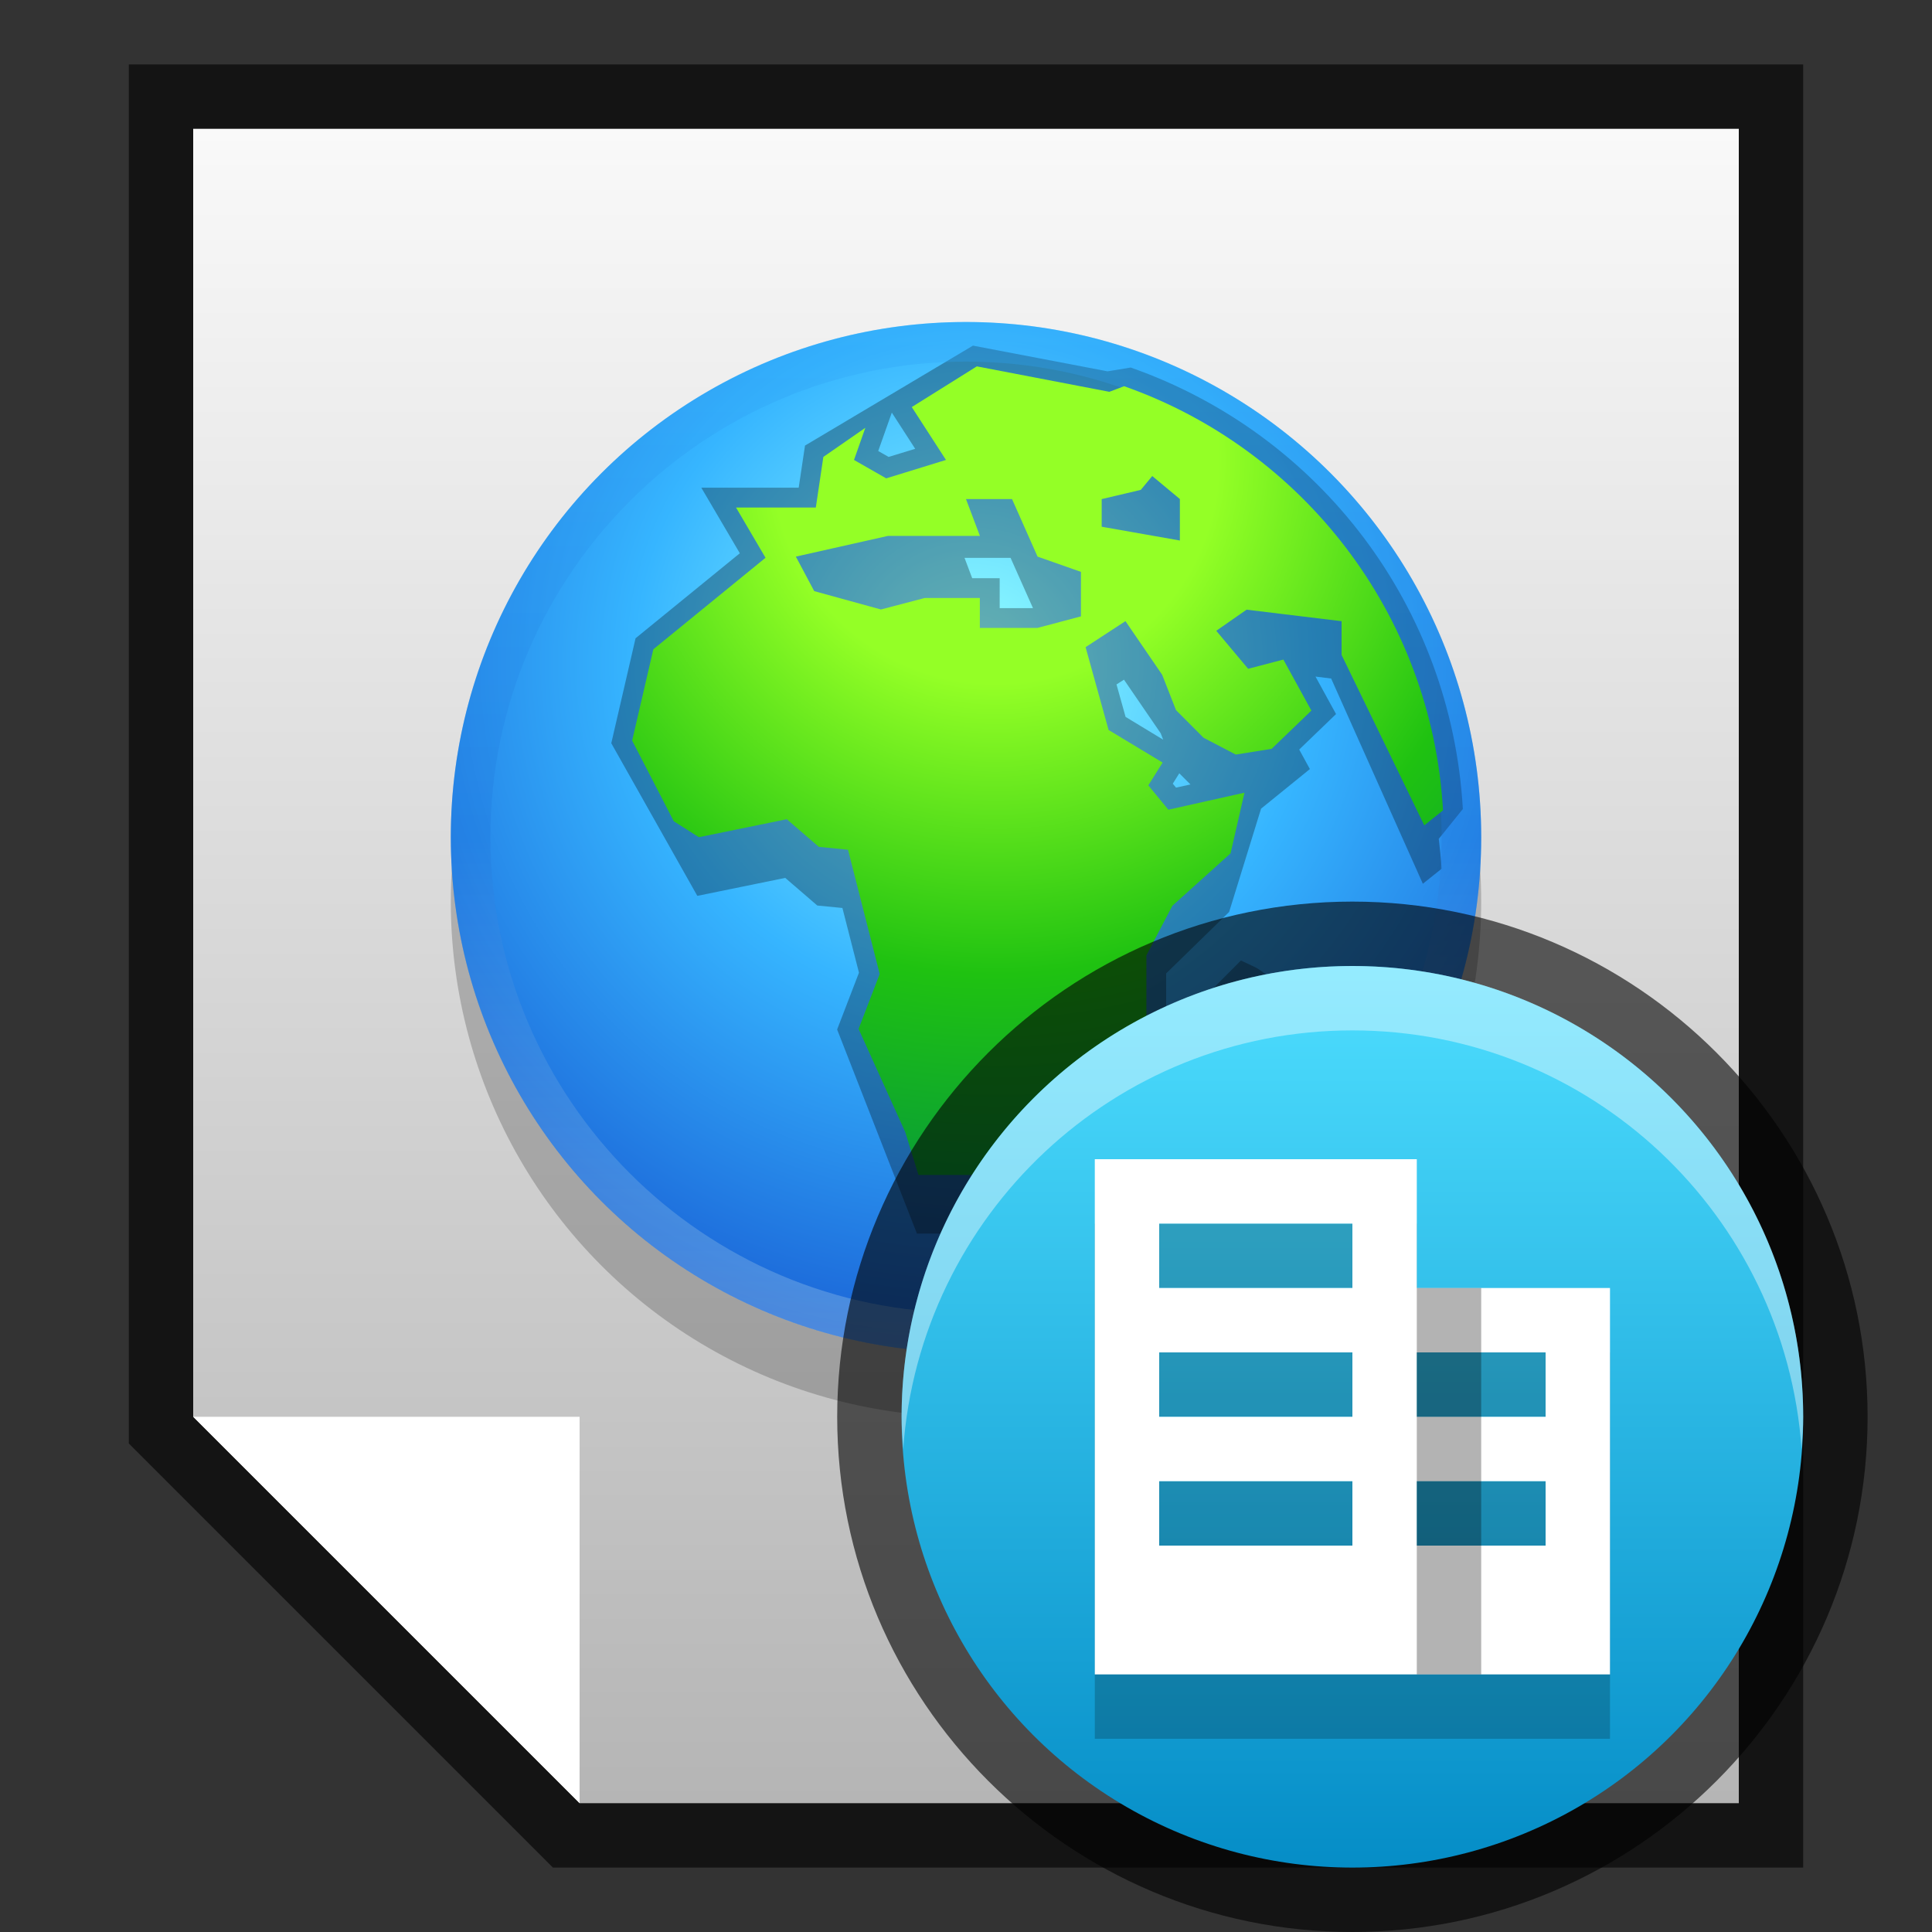 <?xml version="1.0" encoding="UTF-8" standalone="no"?>
<!DOCTYPE svg PUBLIC "-//W3C//DTD SVG 1.1 Tiny//EN" "http://www.w3.org/Graphics/SVG/1.1/DTD/svg11-tiny.dtd">
<svg xmlns="http://www.w3.org/2000/svg" xmlns:xlink="http://www.w3.org/1999/xlink" baseProfile="tiny" height="30" viewBox="0 0 30 30" width="30">
<rect x="0" y="0" width="30" height="30" fill="#333333" stroke="none"/>
<g>
<rect fill="none" height="30" width="30"/>
<polygon fill-opacity="0.6" points="28,29 28,1 2,1 2,22.414 8.586,29 " stroke-opacity="0.6"/>
<linearGradient gradientTransform="matrix(-1 0 0 1 236 0)" gradientUnits="userSpaceOnUse" id="SVGID_1_" x1="221" x2="221" y1="2" y2="28">
<stop offset="0" style="stop-color:#F9F9F9"/>
<stop offset="1" style="stop-color:#B5B5B5"/>
</linearGradient>
<polygon fill="url(#SVGID_1_)" points="27,2 27,28 9,28 3,22 3,2 "/>
<circle cx="15" cy="14" fill-opacity="0.2" r="8" stroke-opacity="0.2"/>
<polygon fill="#FFFFFF" points="3,22 9,22 9,28 "/>
<radialGradient cx="-453.882" cy="-300.087" gradientTransform="matrix(0.35 0 0 0.35 173.95 115.321)" gradientUnits="userSpaceOnUse" id="SVGID_2_" r="30.096">
<stop offset="0" style="stop-color:#94FFFF"/>
<stop offset="0.5" style="stop-color:#36B5FF"/>
<stop offset="1" style="stop-color:#1B66D8"/>
</radialGradient>
<circle cx="15" cy="13" fill="url(#SVGID_2_)" r="8"/>
<path d="M22.715,12.562c-0.178-3.125-2.201-5.814-5.157-6.855l-0.36,0.059l-2.09-0.399L12.5,6.919l-0.098,0.654  h-1.512l0.598,1.018l-1.619,1.32l-0.377,1.63l1.336,2.37l1.365-0.279l0.498,0.429l0.39,0.038l0.257,1.005l-0.339,0.882l1.239,3.169  h1.264l1.252-1.012v-0.413l0.331-0.513l0.273-0.14c-0.069,0.105-0.179,0.35-0.179,0.35c-0.012,0.082,0.178,1.695,0.734,1.568  c0.422-0.096,1.929-2.896,1.957-3.161c0.058-0.527-0.229-0.745-0.405-0.827l-0.196-0.092l-0.899,0.902  c-0.097,0.006-0.183,0.023-0.262,0.047v-0.749l0.978-0.954l0.496-1.604l0.758-0.615l-0.166-0.303l0.572-0.551l-0.319-0.582  l0.243,0.03l1.424,3.187l0.291-0.233c-0.01-0.156-0.025-0.31-0.044-0.464L22.715,12.562z M15.096,8.978l-0.119-0.316h0.715  l0.348,0.781h-0.517V8.978H15.096z M17.453,10.554l0.57,0.832l0.039,0.1l-0.584-0.354l-0.141-0.504L17.453,10.554z M18.312,12.008  l0.173,0.173l-0.224,0.049l-0.05-0.061L18.312,12.008z M13.848,6.407l0.363,0.562l-0.413,0.126l-0.161-0.092L13.848,6.407z" fill-opacity="0.3" stroke-opacity="0.3"/>
<linearGradient gradientUnits="userSpaceOnUse" id="SVGID_3_" x1="14.999" x2="14.999" y1="5.039" y2="21.081">
<stop offset="0" style="stop-color:#31A7F8"/>
<stop offset="0.497" style="stop-color:#1E74DC"/>
<stop offset="1" style="stop-color:#C8E4EB"/>
</linearGradient>
<path d="M15,5c-4.418,0-8,3.583-8,8c0,4.42,3.582,8,8,8c4.42,0,8-3.58,8-8  C23,8.583,19.42,5,15,5z M15,20.385c-4.072,0-7.385-3.313-7.385-7.385S10.928,5.615,15,5.615S22.385,8.928,22.385,13  S19.072,20.385,15,20.385z" fill="url(#SVGID_3_)" fill-opacity="0.3" stroke-opacity="0.3"/>
<radialGradient cx="15.462" cy="7.156" gradientUnits="userSpaceOnUse" id="SVGID_4_" r="9.486">
<stop offset="0" style="stop-color:#94FF26"/>
<stop offset="0.315" style="stop-color:#94FF26"/>
<stop offset="0.727" style="stop-color:#1FC211"/>
<stop offset="1" style="stop-color:#0BA133"/>
</radialGradient>
<path d="M19.335,15.286l-0.833,0.833c0,0-0.503,0-0.526,0.2c-0.011,0.086-0.039,0.457-0.124,0.649  c-0.168,0.116-0.367,0.5-0.367,0.5s-0.104,0.742,0.452,0.616C18.488,17.96,20.189,15.688,19.335,15.286z" fill="url(#SVGID_4_)"/>
<radialGradient cx="15.461" cy="7.154" gradientUnits="userSpaceOnUse" id="SVGID_5_" r="10.975">
<stop offset="0" style="stop-color:#94FF26"/>
<stop offset="0.315" style="stop-color:#94FF26"/>
<stop offset="0.727" style="stop-color:#1FC211"/>
<stop offset="1" style="stop-color:#0BA133"/>
</radialGradient>
<path d="M17.455,5.997c-0.136,0.051-0.229,0.087-0.229,0.087l-2.058-0.395l-1.01,0.632l0.531,0.821  l-0.928,0.286l-0.5-0.286l0.176-0.499l-0.652,0.452l-0.117,0.786h-1.239l0.458,0.78l-1.742,1.421L9.816,11.5l0.646,1.252L10.852,13  l1.365-0.279l0.498,0.429l0.453,0.045l0.492,1.929l-0.328,0.853l0.725,1.603l0.205,0.665h1.263l0.714-0.386l0.539-0.625v-0.757  l1.023-0.522v-1.12l0.404-0.771l0.903-0.813l0.216-0.942l-1.182,0.264l-0.311-0.378l0.222-0.354l-0.839-0.506l-0.357-1.286  l0.619-0.404l0.57,0.833l0.215,0.549l0.428,0.429l0.5,0.261l0.557-0.089l0.617-0.594l-0.435-0.792l-0.547,0.143l-0.495-0.59  l0.471-0.328l1.475,0.179v0.524l1.284,2.646l0.291-0.233C22.234,9.529,20.219,6.969,17.455,5.997z M16.785,9.571L16.111,9.75h-0.896  V9.286h-0.857l-0.679,0.178l-1.036-0.285l-0.285-0.536l1.428-0.321h1.43L15,7.75h0.715l0.396,0.893l0.674,0.237V9.571z   M18.321,8.393l-1.214-0.214V7.75l0.607-0.143l0.178-0.215l0.429,0.357V8.393z" fill="url(#SVGID_5_)"/>
</g>
<g>
<g>
<rect fill="none" height="30" width="30"/>
</g>
<path d="M21,30c-4.411,0-8-3.589-8-8s3.589-8,8-8s8,3.589,8,8S25.411,30,21,30L21,30z" fill-opacity="0.6" stroke-opacity="0.6"/>
<linearGradient gradientUnits="userSpaceOnUse" id="SVGID_1__" x1="21" x2="21" y1="14.968" y2="29.165">
<stop offset="0" style="stop-color:#4EDEFF"/>
<stop offset="1" style="stop-color:#048CC6"/>
</linearGradient>
<circle cx="21" cy="22" fill="url(#SVGID_1__)" r="7"/>
<path d="M22,21v-2h-5v8h4h1h3v-6H22z M21,25h-3v-1h3V25z M21,23h-3v-1h3V23z M18,21v-1h3v1H18z M24,25h-2v-1h2V25z   M24,23h-2v-1h2V23z" fill-opacity="0.2" stroke-opacity="0.2"/>
<path d="M21,16c3.697,0,6.717,2.869,6.975,6.5C27.986,22.334,28,22.169,28,22c0-3.865-3.134-7-7-7  s-7,3.135-7,7c0,0.169,0.014,0.334,0.025,0.5C14.283,18.869,17.303,16,21,16z" fill="#FFFFFF" fill-opacity="0.4" stroke-opacity="0.4"/>
<path d="M22,20v-2h-5v8h4h1h3v-6H22z M21,24h-3v-1h3V24z M21,22h-3v-1h3V22z M18,20v-1h3v1H18z M24,24h-2v-1h2V24z   M24,22h-2v-1h2V22z" fill="#FFFFFF"/>
<rect fill-opacity="0.3" height="6" stroke-opacity="0.3" width="1" x="22" y="20"/>
</g>
</svg>
